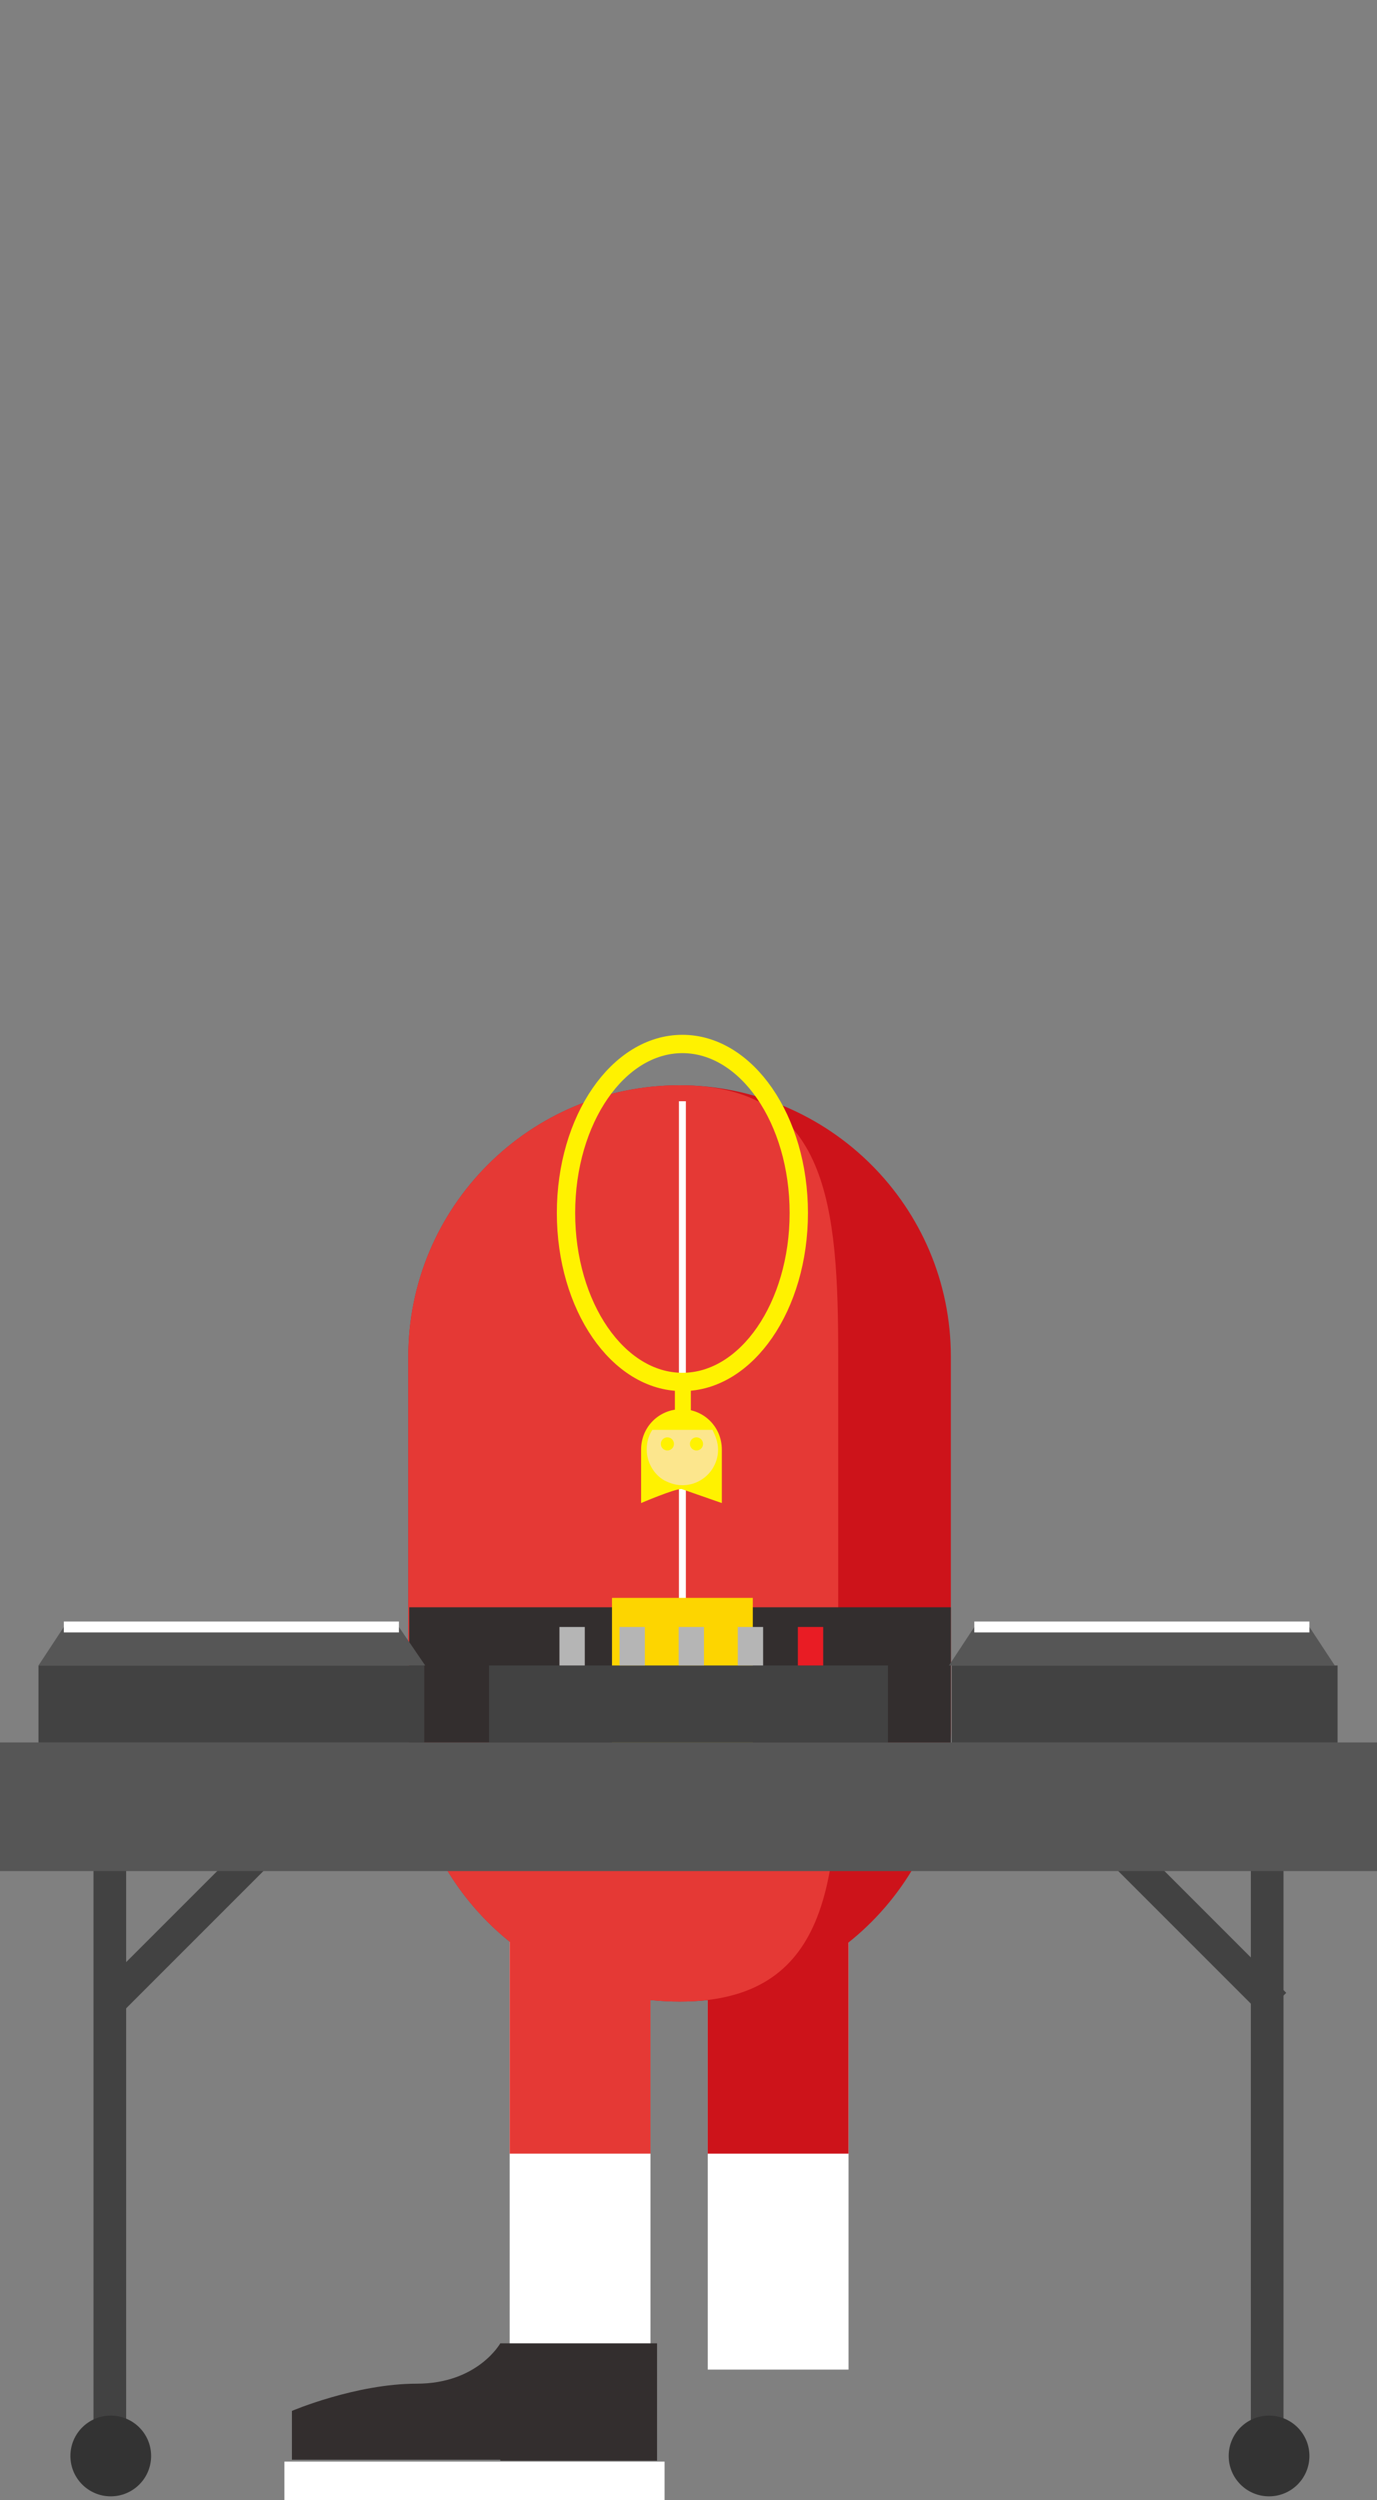 <svg xmlns="http://www.w3.org/2000/svg" width="146.7" height="266.3" viewBox="-406 147.7 146.7 266.3" enable-background="new -406 147.7 146.7 266.3"><rect x="-406" y="147.7" width="146.7" height="266.3" fill="#808080" stroke="none"/><path fill="#fff" d="M-351.7 351v49.1h15V351"/><path fill="#fff" d="M-315.6 351v49.1h-15V351"/><path fill="#CD131A" d="M-315.6 351v26.1h-15V351"/><path fill="#CD131A" d="M-304.7 332c0 15.9-12.9 28.9-28.9 28.9-15.9 0-28.9-12.9-28.9-28.9v-39.8c0-15.9 12.9-28.9 28.9-28.9 15.9 0 28.9 12.9 28.9 28.9V332z"/><path fill="#E53935" d="M-316.7 332c0 15.9-.9 28.9-16.9 28.9-15.9 0-28.9-12.9-28.9-28.9v-39.8c0-15.9 12.9-28.9 28.9-28.9 15.9 0 16.9 12.9 16.9 28.9V332z"/><path fill="#E53935" d="M-351.7 351v26.1h15V351"/><path stroke="#fff" stroke-width=".739" stroke-miterlimit="10" fill="none" d="M-333.3 265v77.1"/><path fill="#332E2E" d="M-362.4 318.9h57.7v14.4h-57.7z"/><path fill="#FDD500" d="M-340.8 317.9h15v16.4h-15z"/><ellipse stroke="#FFF200" stroke-width="1.952" stroke-linecap="round" stroke-miterlimit="10" cx="-333.3" cy="276.9" rx="12.4" ry="18" fill="none"/><path stroke="#424242" stroke-width="3.481" stroke-miterlimit="10" fill="none" d="M-377.1 343.7l-17.5 17.5"/><path stroke="#424242" stroke-width="3.481" stroke-miterlimit="10" fill="none" d="M-270.2 361.2l-17.5-17.5"/><path stroke="#424242" stroke-width="3.481" stroke-miterlimit="10" fill="none" d="M-394.3 408.7v-65.8"/><circle fill="#333" cx="-394.2" cy="409.3" r="4.3"/><path stroke="#424242" stroke-width="3.481" stroke-miterlimit="10" fill="none" d="M-271 408.7v-65.8"/><circle fill="#333" cx="-270.8" cy="409.3" r="4.3"/><path fill="#565656" d="M-406 333.3h146.7V347H-406z"/><path fill="#424242" d="M-401.9 325.1h41.1v8.2h-41.1z"/><path fill="#565656" d="M-363.5 321h-35.7l-2.7 4.1h41.2z"/><path fill="#424242" d="M-304.6 325.1h41.1v8.2h-41.1z"/><path fill="#565656" d="M-266.5 321h-35.7l-2.7 4.1h41.1z"/><path fill="#424242" d="M-353.9 325.1h42.5v8.2h-42.5z"/><path fill="#B5B5B5" d="M-340 321h2.7v4.1h-2.7z"/><path fill="#B5B5B5" d="M-327.4 321h2.7v4.1h-2.7z"/><path fill="#B5B5B5" d="M-333.7 321h2.7v4.1h-2.7z"/><path fill="#B5B5B5" d="M-346.4 321h2.7v4.1h-2.7z"/><path fill="#E91C24" d="M-321 321h2.7v4.1h-2.7z"/><path fill="#FFF200" d="M-329.1 302.1v5.7l-4.3-1.5c-.8 0-4.3 1.5-4.3 1.5v-5.7c0-2.4 1.9-4.3 4.3-4.3s4.3 1.9 4.3 4.3z"/><path fill="#FCE68D" d="M-330.1 300h-6.4c-.4.6-.6 1.3-.6 2.1 0 1.4.8 2.7 1.9 3.3.6.3 1.2.5 1.9.5 2.1 0 3.8-1.7 3.8-3.8 0-.8-.3-1.5-.6-2.1z"/><path fill="#FFF200" d="M-334.1 295.7h1.7v3.4h-1.7z"/><circle fill="#FFF200" cx="-331.8" cy="301.5" r=".7"/><circle fill="#FFF200" cx="-334.9" cy="301.5" r=".7"/><path stroke="#fff" stroke-width="1.161" stroke-miterlimit="10" fill="none" d="M-363.5 321h-35.7"/><path stroke="#fff" stroke-width="1.161" stroke-miterlimit="10" fill="none" d="M-266.5 321h-35.7"/><path fill="#fff" d="M-375.7 409.9h40.5v4.1h-40.5z"/><path fill="#332E2E" d="M-361.6 401.6c6.5 0 8.9-4.3 8.9-4.3h16.7v12.5h-16.7v-.1h-22.2v-5.2s6.8-2.9 13.3-2.9z"/></svg>